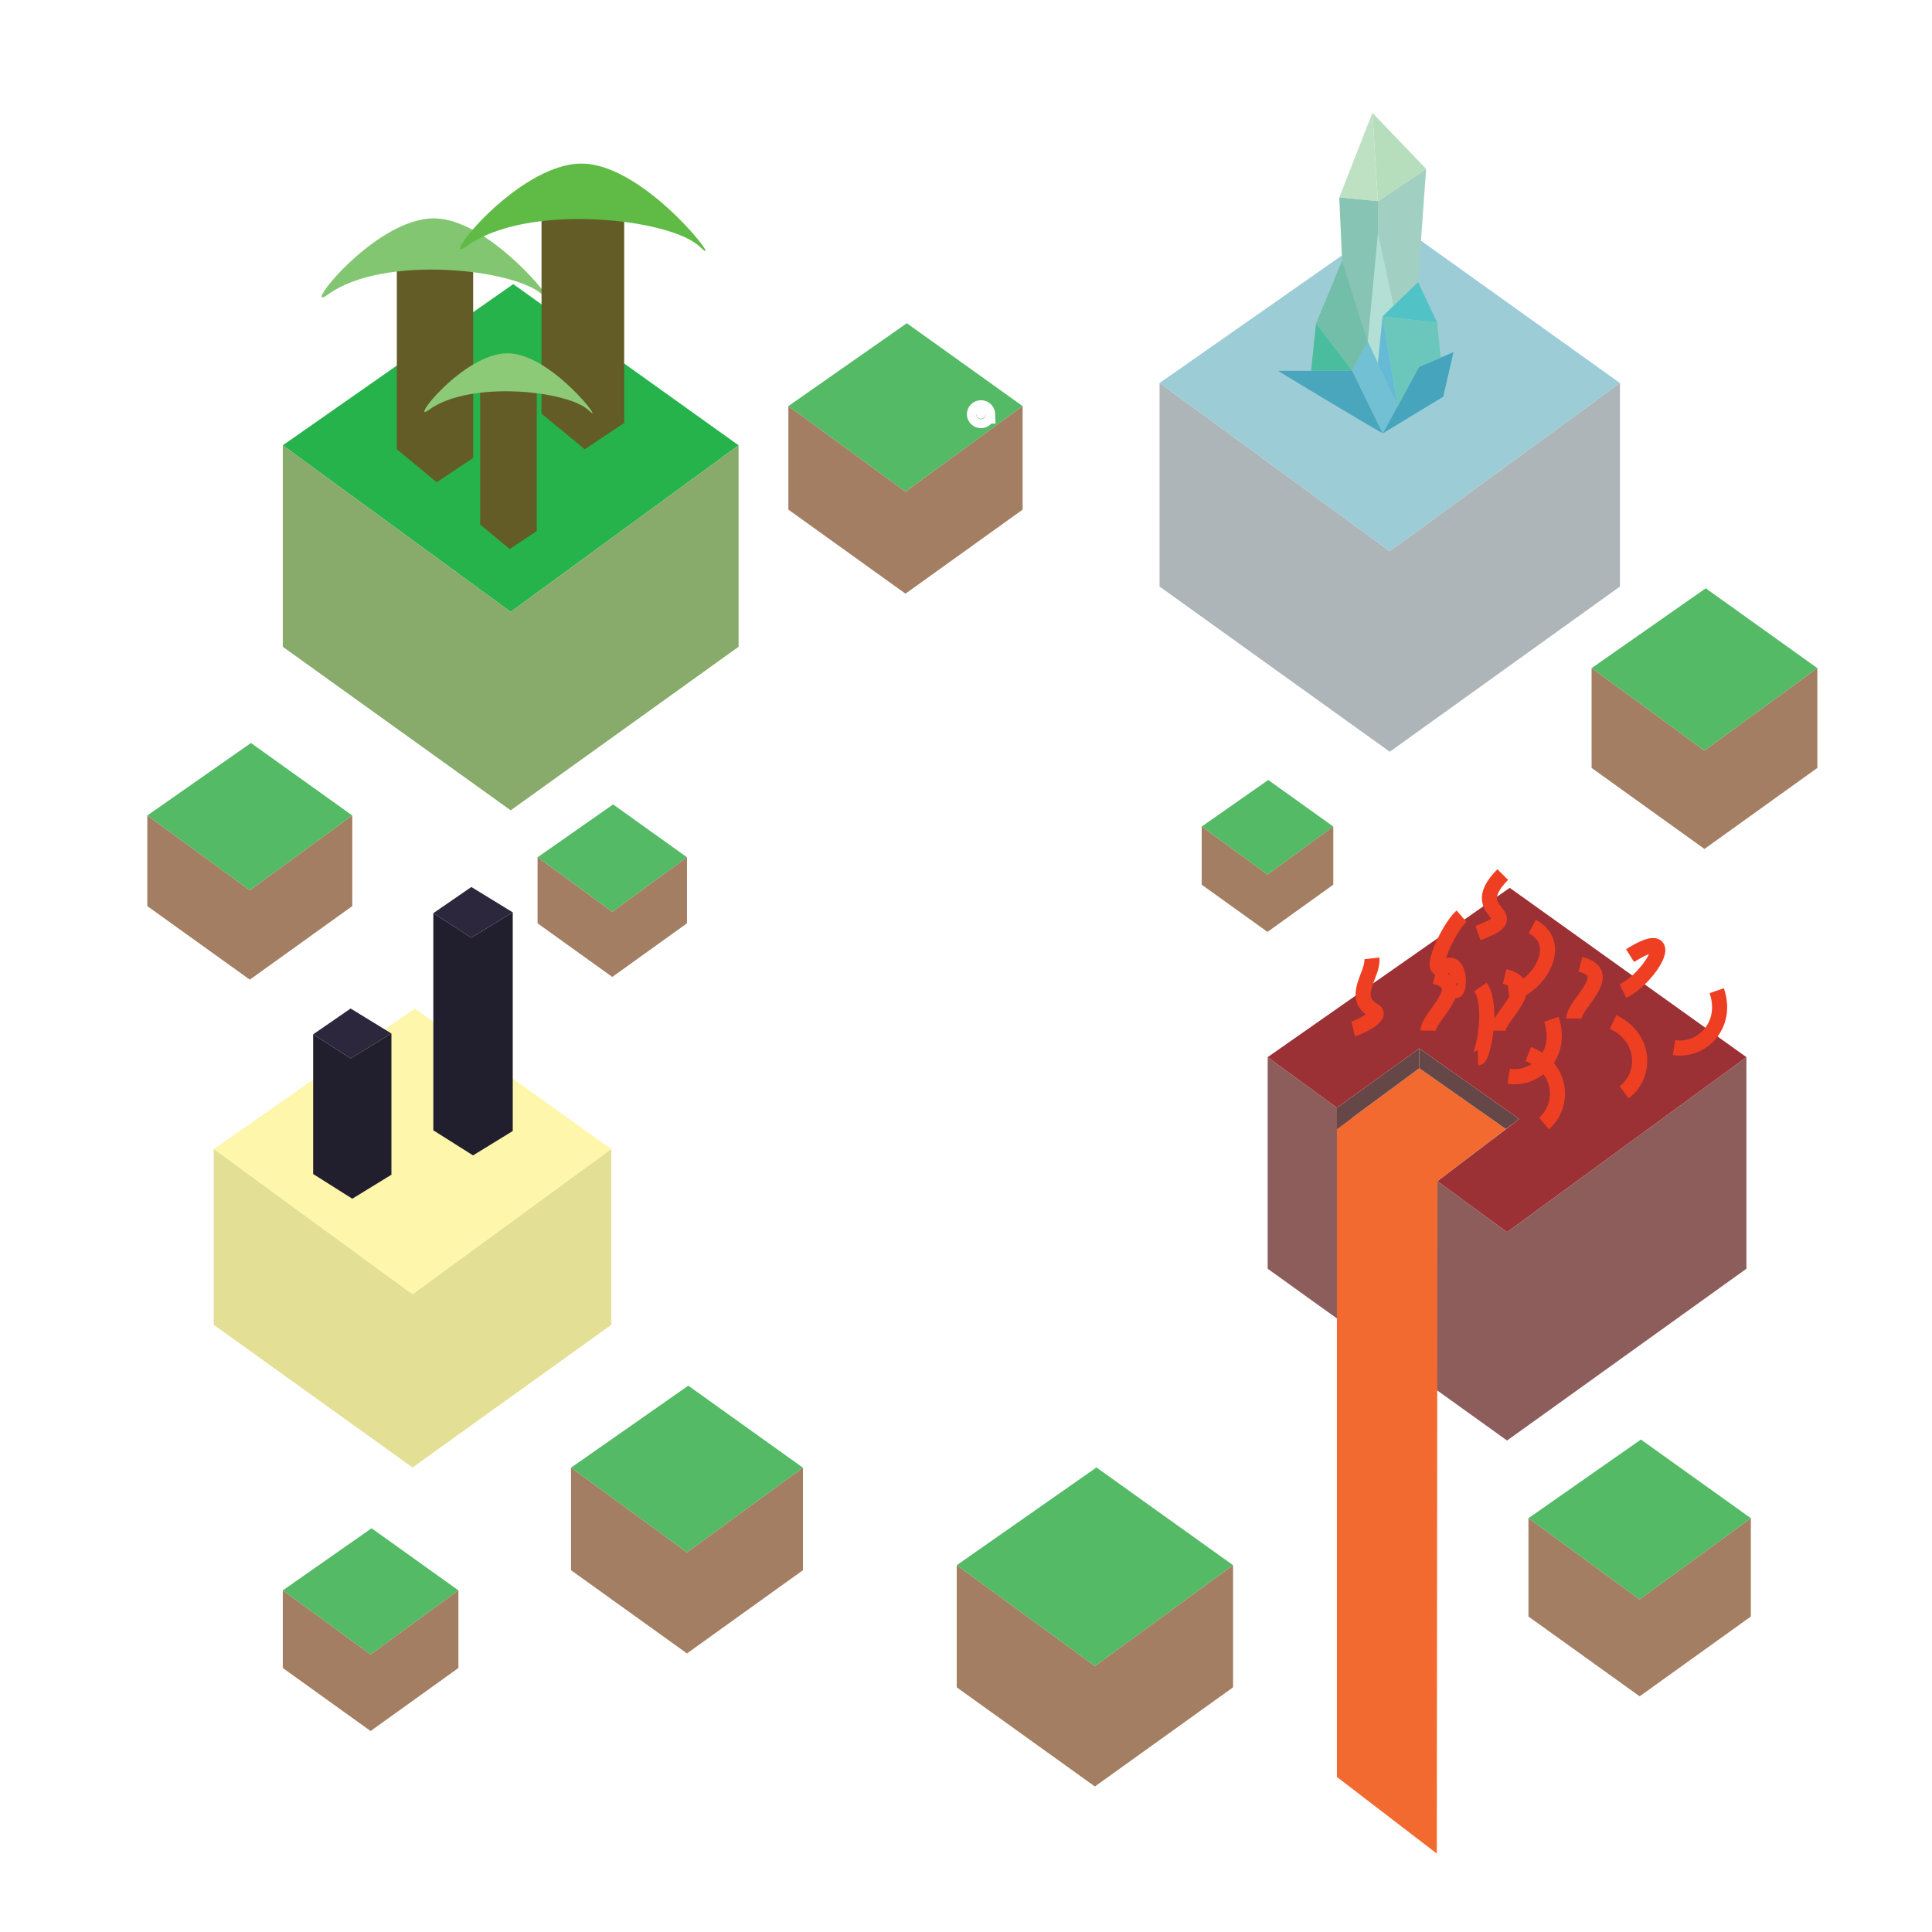 <?xml version="1.0" encoding="UTF-8" standalone="no"?>
<svg
   id="Layer_1"
   data-name="Layer 1"
   width="512"
   height="512"
   viewBox="0 0 512 512"
   version="1.1"
   sodipodi:docname="logo_transparent.svg"
   inkscape:version="1.1.1 (3bf5ae0d25, 2021-09-20, custom)"
   inkscape:export-filename="/mnt/data/Files/Projects/Programming/InfDev/Skydale/Logo/logo_transparent.png"
   inkscape:export-xdpi="96"
   inkscape:export-ydpi="96"
   xmlns:inkscape="http://www.inkscape.org/namespaces/inkscape"
   xmlns:sodipodi="http://sodipodi.sourceforge.net/DTD/sodipodi-0.dtd"
   xmlns:xlink="http://www.w3.org/1999/xlink"
   xmlns="http://www.w3.org/2000/svg"
   xmlns:svg="http://www.w3.org/2000/svg">
  <sodipodi:namedview
     id="namedview244"
     pagecolor="#505050"
     bordercolor="#eeeeee"
     borderopacity="1"
     inkscape:pageshadow="0"
     inkscape:pageopacity="0"
     inkscape:pagecheckerboard="0"
     showgrid="false"
     inkscape:snap-bbox="true"
     inkscape:bbox-paths="true"
     inkscape:bbox-nodes="true"
     inkscape:snap-bbox-edge-midpoints="true"
     inkscape:snap-bbox-midpoints="true"
     inkscape:object-paths="true"
     inkscape:snap-intersection-paths="true"
     inkscape:snap-smooth-nodes="true"
     inkscape:snap-midpoints="true"
     inkscape:snap-object-midpoints="true"
     inkscape:snap-center="true"
     inkscape:snap-text-baseline="true"
     inkscape:snap-page="true"
     inkscape:snap-global="false"
     inkscape:zoom="0.80273438"
     inkscape:cx="120.21411"
     inkscape:cy="313.30413"
     inkscape:window-width="1920"
     inkscape:window-height="1011"
     inkscape:window-x="0"
     inkscape:window-y="0"
     inkscape:window-maximized="1"
     inkscape:current-layer="Layer_1" />
  <defs
     id="defs20">
    <clipPath
       id="clip-path">
      <polygon
         points="205.921 208.612 256.178 167.993 256 248.849 205.921 208.612"
         fill="none"
         id="polygon2" />
    </clipPath>
    <clipPath
       id="clip-path-2">
      <polygon
         points="306.033 208.397 256.178 167.993 256 248.849 306.033 208.397"
         fill="none"
         id="polygon5" />
    </clipPath>
    <clipPath
       id="clip-path-3">
      <polygon
         points="323.173 333.745 306.033 208.397 256 248.849 323.173 333.745"
         fill="none"
         id="polygon8" />
    </clipPath>
    <clipPath
       id="clip-path-4">
      <polygon
         points="256 406.261 323.173 333.745 256 248.849 256 406.261"
         fill="none"
         id="polygon11" />
    </clipPath>
    <clipPath
       id="clip-path-5">
      <polygon
         points="188.827 333.745 256 248.849 256 406.261 188.827 333.745"
         fill="none"
         id="polygon14" />
    </clipPath>
    <clipPath
       id="clip-path-6">
      <polygon
         points="188.827 333.745 205.921 208.612 256 248.849 188.827 333.745"
         fill="none"
         id="polygon17" />
    </clipPath>
  </defs>
  <image
     preserveAspectRatio="none"
     inkscape:svg-dpi="96"
     width="210.02"
     height="210.02"
     xlink:href="logo_crystal.svg"
     id="image1305"
     x="152.114"
     y="177.485"
     inkscape:label="logo_crystal" />
  <polygon
     points="336.095 206.705 318.463 219.038 335.899 231.782 353.335 219.038 336.095 206.705"
     fill="#54ba65"
     id="polygon47" />
  <polygon
     points="335.899 231.782 318.463 219.038 318.463 234.452 335.899 246.965 353.335 234.452 353.335 219.038 335.899 231.782"
     fill="#a37e62"
     id="polygon49" />
  <polygon
     points="98.474 405.006 74.943 421.465 98.213 438.473 121.483 421.465 98.474 405.006"
     fill="#54ba65"
     id="polygon51" />
  <polygon
     points="98.213 438.473 74.943 421.465 74.943 442.035 98.213 458.736 121.483 442.035 121.483 421.465 98.213 438.473"
     fill="#a37e62"
     id="polygon53" />
  <polygon
     points="162.481 213.183 142.461 227.186 162.258 241.655 182.056 227.186 162.481 213.183"
     fill="#54ba65"
     id="polygon55" />
  <polygon
     points="162.258 241.655 142.461 227.186 142.461 244.686 162.258 258.894 182.056 244.686 182.056 227.186 162.258 241.655"
     fill="#a37e62"
     id="polygon57" />
  <polygon
     points="290.572 388.894 253.547 414.792 290.161 441.552 326.775 414.792 290.572 388.894"
     fill="#54ba65"
     id="polygon59" />
  <polygon
     points="290.161 441.552 253.547 414.792 253.547 447.158 290.161 473.435 326.775 447.158 326.775 414.792 290.161 441.552"
     fill="#a37e62"
     id="polygon61" />
  <polygon
     points="182.401 367.217 151.324 388.954 182.056 411.416 212.788 388.954 182.401 367.217"
     fill="#54ba65"
     id="polygon63" />
  <polygon
     points="182.056 411.416 151.324 388.954 151.324 416.12 182.056 438.177 212.788 416.12 212.788 388.954 182.056 411.416"
     fill="#a37e62"
     id="polygon65" />
  <polygon
     points="434.856 381.493 405.054 402.339 434.525 423.879 463.996 402.339 434.856 381.493"
     fill="#54ba65"
     id="polygon67" />
  <polygon
     points="434.525 423.879 405.054 402.339 405.054 428.391 434.525 449.542 463.996 428.391 463.996 402.339 434.525 423.879"
     fill="#a37e62"
     id="polygon69" />
  <polygon
     points="66.505 196.9 39.037 216.112 66.199 235.964 93.362 216.112 66.505 196.9"
     fill="#54ba65"
     id="polygon71" />
  <polygon
     points="66.199 235.964 39.037 216.112 39.037 240.123 66.199 259.617 93.362 240.123 93.362 216.112 66.199 235.964"
     fill="#a37e62"
     id="polygon73" />
  <polygon
     points="240.315 85.662 208.928 107.617 239.966 130.302 271.005 107.617 240.315 85.662"
     fill="#54ba65"
     id="polygon75" />
  <polygon
     points="239.966 130.302 208.928 107.617 208.928 135.054 239.966 157.33 271.005 135.054 271.005 107.617 239.966 130.302"
     fill="#a37e62"
     id="polygon77" />
  <polygon
     points="452.038 155.906 421.789 177.065 451.702 198.928 481.616 177.065 452.038 155.906"
     fill="#54ba65"
     id="polygon79" />
  <polygon
     points="451.702 198.928 421.789 177.065 421.789 203.507 451.702 224.976 481.616 203.507 481.616 177.065 451.702 198.928"
     fill="#a37e62"
     id="polygon81" />
  <path
     d="M399.383,326.518c-4.68-3.421-50.536-36.926-63.438-46.366v56.077l63.438,45.529,63.438-45.529V280.152Z"
     fill="#8d5d5c"
     id="path83" />
  <polygon
     points="376.129 283.095 354.295 299.219 354.295 470.905 380.767 491.219 380.941 313.039 399.068 299.197 376.129 283.095"
     fill="#f26a2f"
     id="polygon85" />
  <polygon
     points="376.129 283.095 376.129 277.84 354.295 293.572 354.295 299.219 376.129 283.095"
     fill="#664747"
     id="polygon87" />
  <polygon
     points="376.129 283.095 399.068 299.197 402.601 296.549 376.129 277.84 376.129 283.095"
     fill="#664747"
     id="polygon89" />
  <polygon
     points="462.821 280.152 400.096 235.281 335.945 280.152 354.299 293.567 376.129 277.84 402.601 296.549 380.941 313.039 399.383 326.518 462.821 280.152"
     fill="#9c3135"
     id="polygon91" />
  <path
     d="M398.248,231.77c-10.696,10.742,7.66,10.255-6.564,15.494"
     fill="none"
     stroke="#ef3f23"
     stroke-miterlimit="10"
     stroke-width="4"
     id="path93" />
  <path
     d="M387.316,242.799c-3.545,3.097-9.379,16.106-4.701,13.459,4.701-2.661,4.245,6.68,3.062,6.273"
     fill="none"
     stroke="#ef3f23"
     stroke-miterlimit="10"
     stroke-width="4"
     id="path95" />
  <path
     d="M363.566,253.977c.473,4.326-5.852,10.312.574,13.891,2.54,1.415-4.304,4.521-5.521,4.808"
     fill="none"
     stroke="#ef3f23"
     stroke-miterlimit="10"
     stroke-width="4"
     id="path97" />
  <path
     d="M427.483,270.847c8.796,4.098,8.85,14.217,2.941,18.611"
     fill="none"
     stroke="#ef3f23"
     stroke-miterlimit="10"
     stroke-width="4"
     id="path99" />
  <path
     d="M454.945,262.544c3.184,9.166-4.041,16.251-11.309,15.071"
     fill="none"
     stroke="#ef3f23"
     stroke-miterlimit="10"
     stroke-width="4"
     id="path101" />
  <path
     d="M411.136,270.137c3.184,9.166-4.041,16.251-11.309,15.071"
     fill="none"
     stroke="#ef3f23"
     stroke-miterlimit="10"
     stroke-width="4"
     id="path103" />
  <path
     d="M406.077,245.534c9.129,4.884.907,16.775-6.199,17.793"
     fill="none"
     stroke="#ef3f23"
     stroke-miterlimit="10"
     stroke-width="4"
     id="path105" />
  <path
     d="M392.328,261.558c3.542,5.144.607,18.767-.644,18.791"
     fill="none"
     stroke="#ef3f23"
     stroke-miterlimit="10"
     stroke-width="4"
     id="path107" />
  <path
     d="M431.983,253.251c13.502-8.517,5.689,5.727-1.875,9.382"
     fill="none"
     stroke="#ef3f23"
     stroke-miterlimit="10"
     stroke-width="4"
     id="path109" />
  <path
     d="M418.835,255.574c9.697,2.363-1.717,10.537-1.777,14.348"
     fill="none"
     stroke="#ef3f23"
     stroke-miterlimit="10"
     stroke-width="4"
     id="path111" />
  <path
     d="M398.748,258.782c9.697,2.363-1.717,10.537-1.777,14.348"
     fill="none"
     stroke="#ef3f23"
     stroke-miterlimit="10"
     stroke-width="4"
     id="path113" />
  <path
     d="M380.225,258.782c9.697,2.363-1.717,10.537-1.777,14.348"
     fill="none"
     stroke="#ef3f23"
     stroke-miterlimit="10"
     stroke-width="4"
     id="path115" />
  <path
     d="M405.012,279.33c9.047,3.507,9.77,13.6,4.165,18.376"
     fill="none"
     stroke="#ef3f23"
     stroke-miterlimit="10"
     stroke-width="4"
     id="path117" />
  <polygon
     points="368.984 58.356 307.292 101.508 368.299 146.096 429.306 101.508 368.984 58.356"
     fill="#9ccdd6"
     id="polygon119" />
  <polygon
     points="368.299 146.096 307.292 101.508 307.292 155.436 368.299 199.22 429.306 155.436 429.306 101.508 368.299 146.096"
     fill="#adb5b8"
     id="polygon121" />
  <polygon
     points="362.447 90.462 365.164 61.586 369.34 80.94 366.382 83.878 365.169 96.209 362.447 90.462"
     fill="#b3dfd5"
     id="polygon123" />
  <polygon
     points="375.787 74.736 366.382 83.878 380.884 85.51 375.787 74.736"
     fill="#51c3c6"
     id="polygon125" />
  <path
     d="M338.642,98.26h19.711l8.114,16.584C360.311,111.412,338.642,98.26,338.642,98.26Z"
     fill="#49a6bd"
     id="path127" />
  <polygon
     points="362.447 90.462 358.353 98.26 366.467 114.844 370.411 107.582 362.447 90.462"
     fill="#72c0d4"
     id="polygon129" />
  <polygon
     points="376.038 97.221 366.467 114.844 382.483 105.125 385.188 93.304 376.038 97.221"
     fill="#46a5bd"
     id="polygon131" />
  <polygon
     points="366.382 83.878 365.158 96.327 370.411 107.582 366.382 83.878"
     fill="#65bad6"
     id="polygon133" />
  <polygon
     points="365.158 53.307 365.164 61.586 369.34 80.94 375.787 74.736 377.94 44.751 365.158 53.307"
     fill="#a1d0c3"
     id="polygon135" />
  <polygon
     points="363.704 29.91 365.158 53.307 377.94 44.751 363.704 29.91"
     fill="#b7debc"
     id="polygon137" />
  <polygon
     points="354.921 52.323 365.158 53.307 363.704 29.91 354.921 52.323"
     fill="#bee1c3"
     id="polygon139" />
  <polygon
     points="355.666 69.04 362.447 90.462 365.164 61.586 365.158 53.307 354.921 52.323 355.666 69.04"
     fill="#87c4b3"
     id="polygon141" />
  <polygon
     points="348.762 85.741 358.353 98.26 362.447 90.462 355.666 69.04 348.762 85.741"
     fill="#73bea9"
     id="polygon143" />
  <polygon
     points="380.884 85.51 366.382 83.878 370.411 107.582 376.038 97.221 381.783 94.795 380.884 85.51"
     fill="#6bc7bb"
     id="polygon145" />
  <polygon
     points="348.762 85.741 358.353 98.26 347.448 98.26 348.762 85.741"
     fill="#49bd9d"
     id="polygon147" />
  <path
     d="M309.458,57.411a1.243,1.243,0,0,1-2.484-0A1.243,1.243,0,0,1,309.458,57.411Z"
     fill="#fff"
     stroke="#fff"
     stroke-miterlimit="10"
     stroke-width="5"
     id="path149" />
  <path
     d="M290.985,24.306a1.243,1.243,0,0,1-2.484-0A1.243,1.243,0,0,1,290.985,24.306Z"
     fill="#fff"
     stroke="#fff"
     stroke-miterlimit="10"
     stroke-width="5"
     id="path151" />
  <path
     d="M292.227,96.987a1.243,1.243,0,0,1-2.484-0A1.243,1.243,0,0,1,292.227,96.987Z"
     fill="#fff"
     stroke="#fff"
     stroke-miterlimit="10"
     stroke-width="5"
     id="path153" />
  <path
     d="M279.918,119.172a1.243,1.243,0,0,1-2.484-0A1.243,1.243,0,0,1,279.918,119.172Z"
     fill="#fff"
     stroke="#fff"
     stroke-miterlimit="10"
     stroke-width="5"
     id="path155" />
  <path
     d="M466.069,111.485a1.243,1.243,0,0,1-2.484-0A1.243,1.243,0,0,1,466.069,111.485Z"
     fill="#fff"
     stroke="#fff"
     stroke-miterlimit="10"
     stroke-width="5"
     id="path157" />
  <path
     d="M466.069,139.291a1.243,1.243,0,0,1-2.484-0A1.243,1.243,0,0,1,466.069,139.291Z"
     fill="#fff"
     stroke="#fff"
     stroke-miterlimit="10"
     stroke-width="5"
     id="path159" />
  <path
     d="M274.427,83.795a1.243,1.243,0,0,1-2.484-0A1.243,1.243,0,0,1,274.427,83.795Z"
     fill="#fff"
     stroke="#fff"
     stroke-miterlimit="10"
     stroke-width="5"
     id="path161" />
  <path
     d="M261.218,109.764a1.243,1.243,0,0,1-2.484-0A1.243,1.243,0,0,1,261.218,109.764Z"
     fill="#fff"
     stroke="#fff"
     stroke-miterlimit="10"
     stroke-width="5"
     id="path163" />
  <path
     d="M323.85,63.271a1.243,1.243,0,0,1-2.484-0A1.243,1.243,0,0,1,323.85,63.271Z"
     fill="#fff"
     stroke="#fff"
     stroke-miterlimit="10"
     stroke-width="5"
     id="path165" />
  <path
     d="M262.461,71.396a1.243,1.243,0,0,1-2.484-0A1.243,1.243,0,0,1,262.461,71.396Z"
     fill="#fff"
     stroke="#fff"
     stroke-miterlimit="10"
     stroke-width="5"
     id="path167" />
  <path
     d="M275.669,54.927a1.243,1.243,0,0,1-2.484-0A1.243,1.243,0,0,1,275.669,54.927Z"
     fill="#fff"
     stroke="#fff"
     stroke-miterlimit="10"
     stroke-width="5"
     id="path169" />
  <path
     d="M305.777,75.848a1.243,1.243,0,0,1-2.484-0A1.243,1.243,0,0,1,305.777,75.848Z"
     fill="#fff"
     stroke="#fff"
     stroke-miterlimit="10"
     stroke-width="5"
     id="path171" />
  <path
     d="M315.434,42.315a1.243,1.243,0,0,1-2.484-0A1.243,1.243,0,0,1,315.434,42.315Z"
     fill="#fff"
     stroke="#fff"
     stroke-miterlimit="10"
     stroke-width="5"
     id="path173" />
  <path
     d="M422.99,43.557a1.243,1.243,0,0,1-2.484-0A1.243,1.243,0,0,1,422.99,43.557Z"
     fill="#fff"
     stroke="#fff"
     stroke-miterlimit="10"
     stroke-width="5"
     id="path175" />
  <path
     d="M466.069,35.134a1.243,1.243,0,0,1-2.484-0A1.243,1.243,0,0,1,466.069,35.134Z"
     fill="#fff"
     stroke="#fff"
     stroke-miterlimit="10"
     stroke-width="5"
     id="path177" />
  <path
     d="M437.169,19.69a1.243,1.243,0,0,1-2.484-0A1.243,1.243,0,0,1,437.169,19.69Z"
     fill="#fff"
     stroke="#fff"
     stroke-miterlimit="10"
     stroke-width="5"
     id="path179" />
  <path
     d="M432.246,69.71a1.243,1.243,0,0,1-2.484-0A1.243,1.243,0,0,1,432.246,69.71Z"
     fill="#fff"
     stroke="#fff"
     stroke-miterlimit="10"
     stroke-width="5"
     id="path181" />
  <path
     d="M453.182,82.552a1.243,1.243,0,0,1-2.484-0A1.243,1.243,0,0,1,453.182,82.552Z"
     fill="#fff"
     stroke="#fff"
     stroke-miterlimit="10"
     stroke-width="5"
     id="path183" />
  <path
     d="M409.735,64.513a1.243,1.243,0,0,1-2.484-0A1.243,1.243,0,0,1,409.735,64.513Z"
     fill="#fff"
     stroke="#fff"
     stroke-miterlimit="10"
     stroke-width="5"
     id="path185" />
  <path
     d="M402.918,50.311a1.243,1.243,0,0,1-2.484-0A1.243,1.243,0,0,1,402.918,50.311Z"
     fill="#fff"
     stroke="#fff"
     stroke-miterlimit="10"
     stroke-width="5"
     id="path187" />
  <path
     d="M474.128,72.213A1.243,1.243,0,0,1,471.644,72.213,1.243,1.243,0,0,1,474.128,72.213Z"
     fill="#fff"
     stroke="#fff"
     stroke-miterlimit="10"
     stroke-width="5"
     id="path189" />
  <path
     d="M438.412,58.653a1.243,1.243,0,0,1-2.484-0A1.243,1.243,0,0,1,438.412,58.653Z"
     fill="#fff"
     stroke="#fff"
     stroke-miterlimit="10"
     stroke-width="5"
     id="path191" />
  <path
     d="M432.246,85.037a1.243,1.243,0,0,1-2.484-0A1.243,1.243,0,0,1,432.246,85.037Z"
     fill="#fff"
     stroke="#fff"
     stroke-miterlimit="10"
     stroke-width="5"
     id="path193" />
  <path
     d="M450.697,114.066a1.243,1.243,0,0,1-2.484-0A1.243,1.243,0,0,1,450.697,114.066Z"
     fill="#fff"
     stroke="#fff"
     stroke-miterlimit="10"
     stroke-width="5"
     id="path195" />
  <path
     d="M485.206,138.049a1.243,1.243,0,0,1-2.484-0A1.243,1.243,0,0,1,485.206,138.049Z"
     fill="#fff"
     stroke="#fff"
     stroke-miterlimit="10"
     stroke-width="5"
     id="path197" />
  <path
     d="M454.424,54.927a1.243,1.243,0,0,1-2.484-0A1.243,1.243,0,0,1,454.424,54.927Z"
     fill="#fff"
     stroke="#fff"
     stroke-miterlimit="10"
     stroke-width="5"
     id="path199" />
  <path
     d="M364.884,14.178a1.243,1.243,0,0,1-2.484-0A1.243,1.243,0,0,1,364.884,14.178Z"
     fill="#fff"
     stroke="#fff"
     stroke-miterlimit="10"
     stroke-width="5"
     id="path201" />
  <path
     d="M351.629,35.134a1.243,1.243,0,0,1-2.484-0A1.243,1.243,0,0,1,351.629,35.134Z"
     fill="#fff"
     stroke="#fff"
     stroke-miterlimit="10"
     stroke-width="5"
     id="path203" />
  <path
     d="M344.812,20.932a1.243,1.243,0,0,1-2.484-0A1.243,1.243,0,0,1,344.812,20.932Z"
     fill="#fff"
     stroke="#fff"
     stroke-miterlimit="10"
     stroke-width="5"
     id="path205" />
  <path
     d="M321.365,9.658a1.243,1.243,0,0,1-2.484-0A1.243,1.243,0,0,1,321.365,9.658Z"
     fill="#fff"
     stroke="#fff"
     stroke-miterlimit="10"
     stroke-width="5"
     id="path207" />
  <path
     d="M380.306,29.274a1.243,1.243,0,0,1-2.484-0A1.243,1.243,0,0,1,380.306,29.274Z"
     fill="#fff"
     stroke="#fff"
     stroke-miterlimit="10"
     stroke-width="5"
     id="path209" />
  <path
     d="M396.318,25.548a1.243,1.243,0,0,1-2.484-0A1.243,1.243,0,0,1,396.318,25.548Z"
     fill="#fff"
     stroke="#fff"
     stroke-miterlimit="10"
     stroke-width="5"
     id="path211" />
  <path
     d="M408.493,15.42a1.243,1.243,0,0,1-2.484-0A1.243,1.243,0,0,1,408.493,15.42Z"
     fill="#fff"
     stroke="#fff"
     stroke-miterlimit="10"
     stroke-width="5"
     id="path213" />
  <polygon
     points="109.92 267.267 56.653 304.526 109.328 343.025 162.004 304.526 109.92 267.267"
     fill="#fdf6ab"
     id="polygon215" />
  <polygon
     points="109.328 343.025 56.653 304.526 56.653 351.089 109.328 388.894 162.004 351.089 162.004 304.526 109.328 343.025"
     fill="#e3df95"
     id="polygon217" />
  <polygon
     points="124.911 235.061 114.835 242.002 124.911 248.495 135.882 241.778 124.911 235.061"
     fill="#2c273d"
     id="polygon219" />
  <polygon
     points="114.835 299.544 125.359 306.19 135.882 299.733 135.882 241.778 124.911 248.495 114.835 242.002 114.835 299.544"
     fill="#211e2e"
     id="polygon221" />
  <polygon
     points="92.92 267.267 82.991 274.107 92.92 280.507 103.733 273.887 92.92 267.267"
     fill="#2c273d"
     id="polygon223" />
  <polygon
     points="82.991 311.123 93.362 317.673 103.733 311.309 103.733 273.887 92.92 280.507 82.991 274.107 82.991 311.123"
     fill="#211e2e"
     id="polygon225" />
  <polygon
     points="136.016 75.294 74.943 118.012 135.337 162.153 195.731 118.012 136.016 75.294"
     fill="#26b34b"
     id="polygon227" />
  <polygon
     points="135.337 162.153 74.943 118.012 74.943 171.399 135.337 214.743 195.731 171.399 195.731 118.012 135.337 162.153"
     fill="#88aa6b"
     id="polygon229" />
  <polygon
     points="105.164 119.06 115.738 127.794 125.391 121.358 125.391 70.331 115.278 62.056 105.164 68.492 105.164 119.06"
     fill="#635c26"
     id="polygon231" />
  <path
     d="M143.927,78.237c-7.254-6.989-42.397-10.846-56.975-.206-7.69,5.613,12.102-20.158,28.002-20.158S150.783,84.843,143.927,78.237Z"
     fill="#83c671"
     id="path233" />
  <polygon
     points="143.513 109.61 154.963 119.069 165.417 112.099 165.417 56.843 154.465 47.882 143.513 54.851 143.513 109.61"
     fill="#635c26"
     id="polygon235" />
  <path
     d="M185.488,65.404c-7.855-7.568-45.911-11.745-61.697-.223C115.464,71.259,136.896,43.353,154.114,43.353S192.913,72.557,185.488,65.404Z"
     fill="#60bb46"
     id="path237" />
  <polygon
     points="127.239 139.022 135.083 145.503 142.246 140.728 142.246 102.868 134.742 96.729 127.239 101.504 127.239 139.022"
     fill="#635c26"
     id="polygon239" />
  <path
     d="M155.998,108.734c-5.382-5.185-31.456-8.047-42.272-.153-5.706,4.165,8.979-14.956,20.776-14.956S161.085,113.635,155.998,108.734Z"
     fill="#8dca78"
     id="path241" />
</svg>
